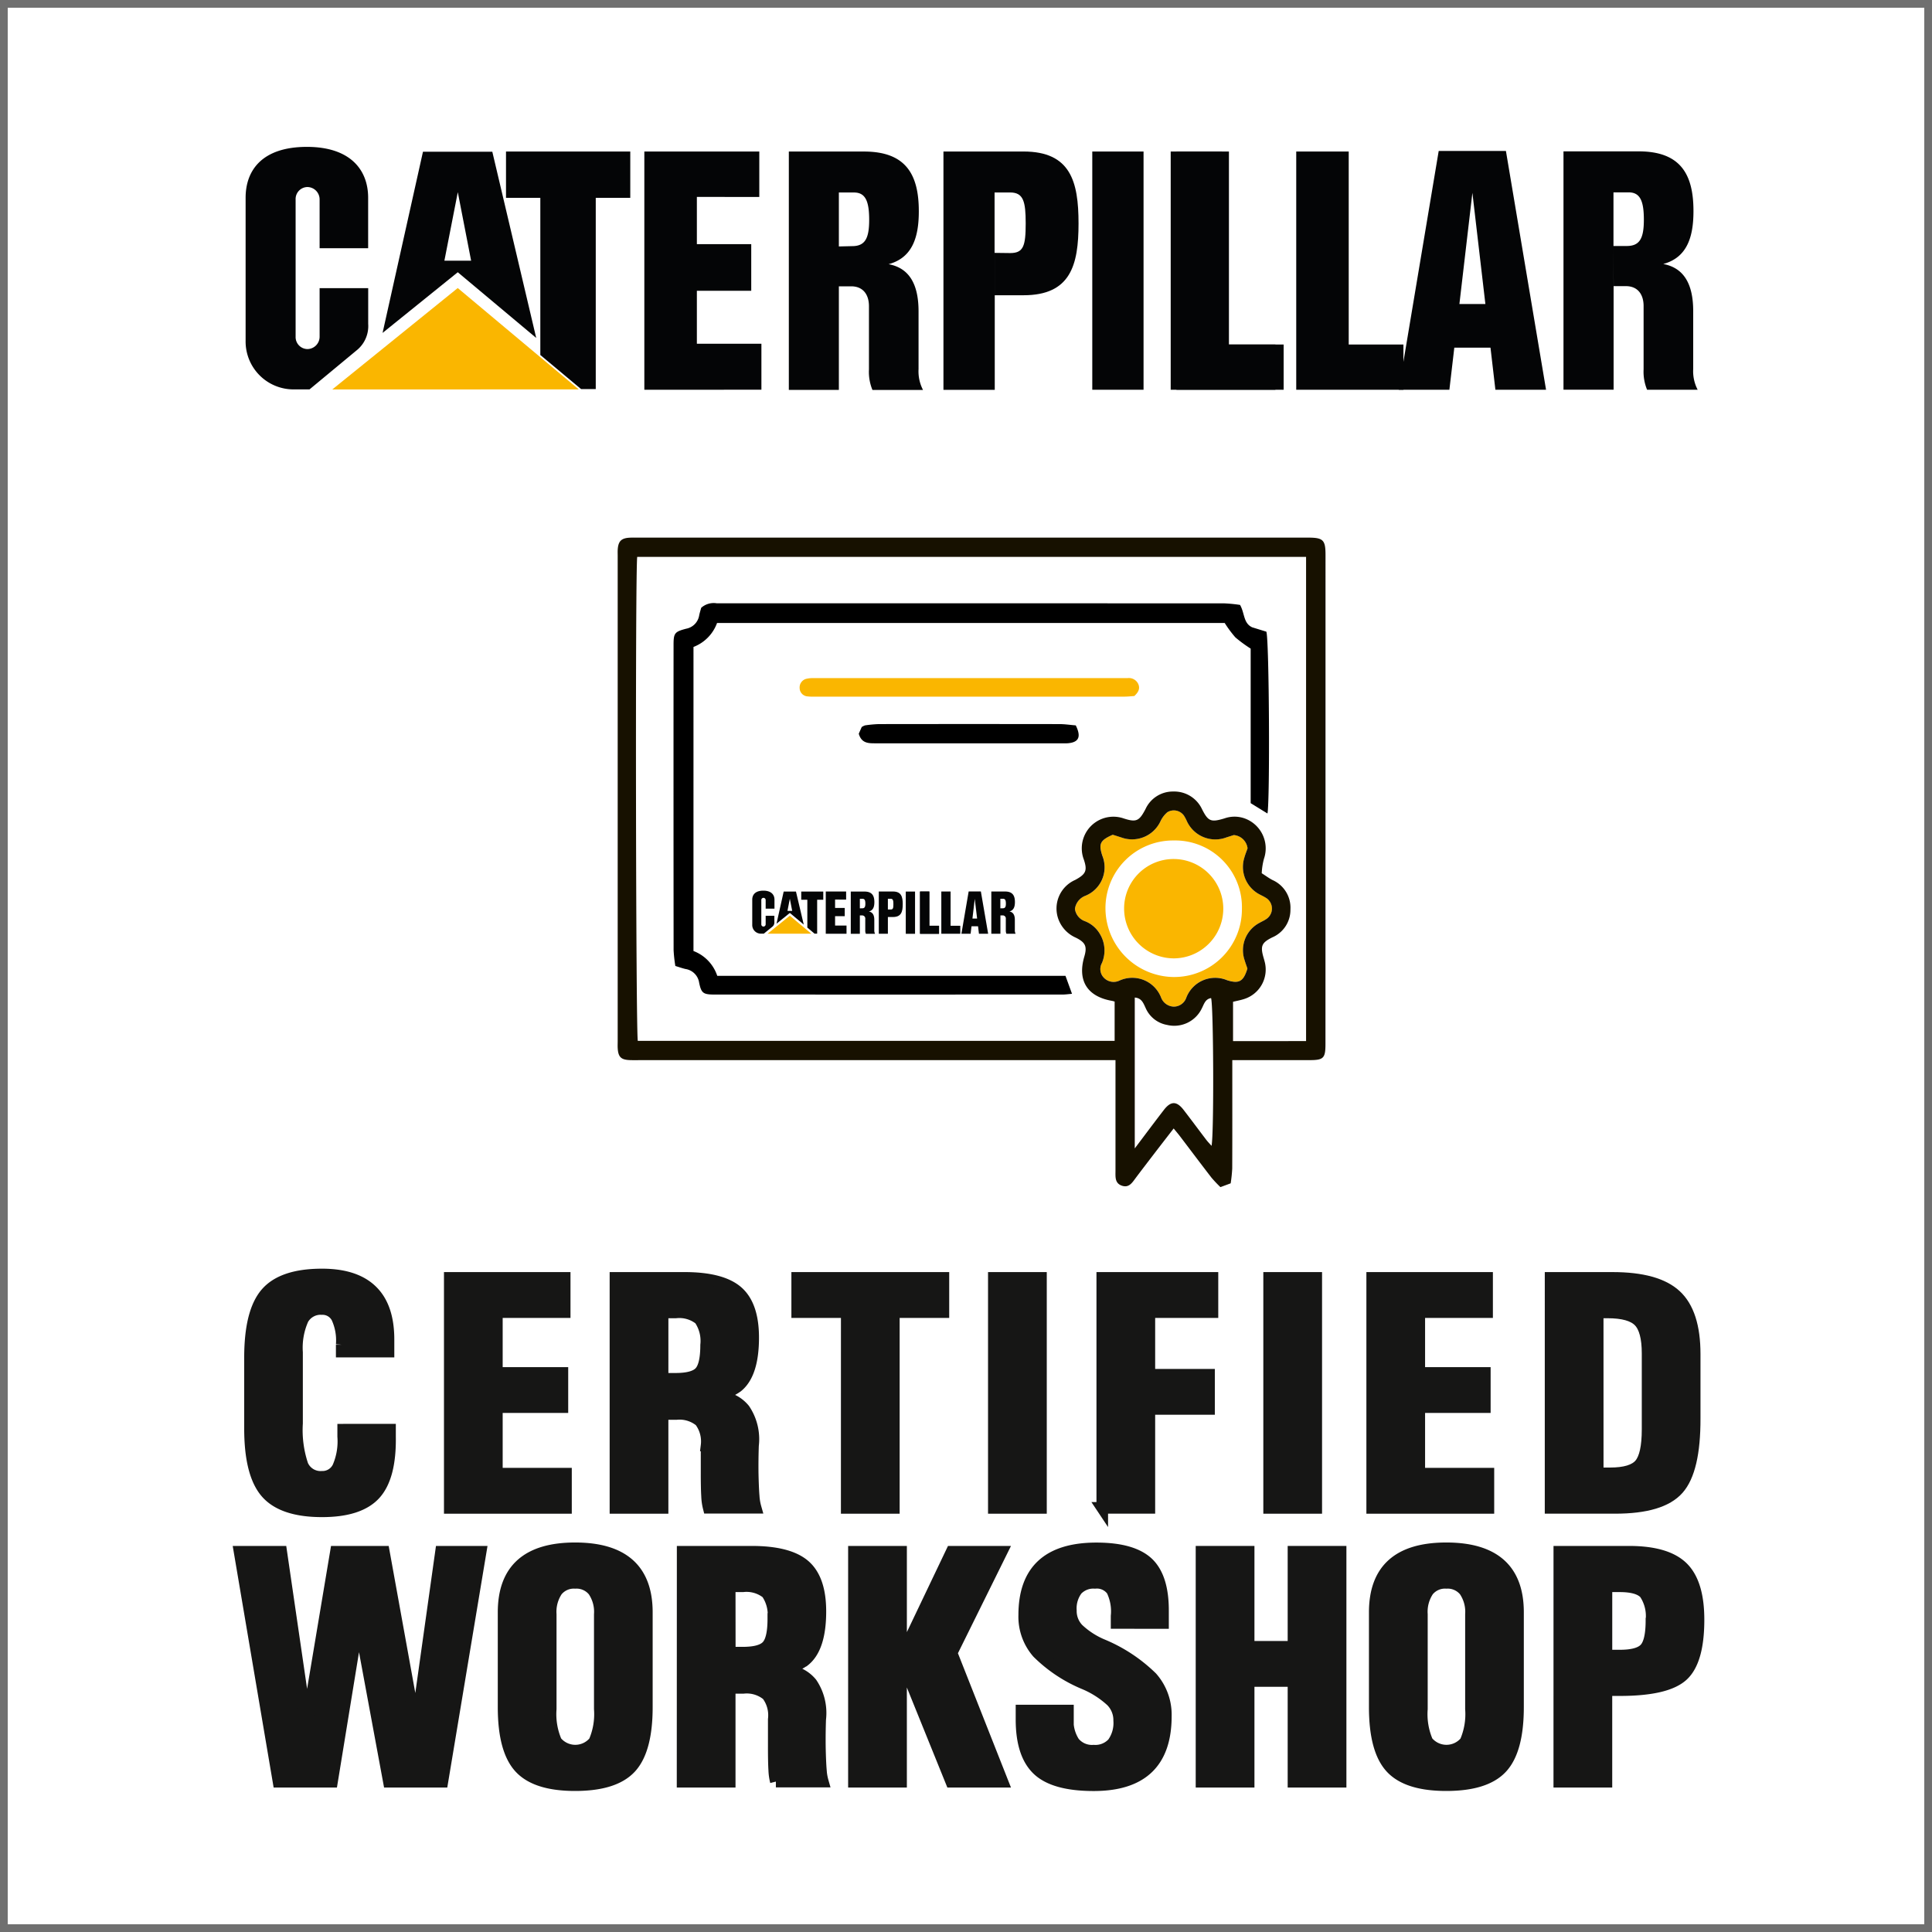 <svg xmlns="http://www.w3.org/2000/svg" width="250" height="250" viewBox="0 0 250 250"><g transform="translate(-983 -827)"><g transform="translate(983 827)" fill="#fff" stroke="#707070" stroke-width="1"><rect width="250" height="250" stroke="none"/><rect x="0.5" y="0.5" width="249" height="249" fill="none"/></g><g transform="translate(1014 846)"><g transform="translate(48.914 50.564)"><path d="M1106.247,921.066a1.962,1.962,0,0,0,1.3,1.583,3.838,3.838,0,0,1,1.91,1.621,4.133,4.133,0,0,1,.278,3.8,1.6,1.6,0,0,0,.253,1.89,1.745,1.745,0,0,0,1.984.389,4,4,0,0,1,5.414,2.154,1.822,1.822,0,0,0,1.64,1.2,1.713,1.713,0,0,0,1.64-1.179,4,4,0,0,1,5.285-2.24c1.543.481,2.115.164,2.621-1.512-.1-.307-.238-.665-.345-1.032a4,4,0,0,1,1.94-4.9c.256-.151.537-.265.781-.433a1.627,1.627,0,0,0-.069-2.839c-.215-.137-.45-.24-.675-.361a4.013,4.013,0,0,1-2.04-4.747c.124-.448.3-.881.427-1.242a1.95,1.95,0,0,0-1.79-1.72c-.292.095-.614.2-.938.3a4.052,4.052,0,0,1-5.142-2.138,5.5,5.5,0,0,0-.359-.675,1.609,1.609,0,0,0-2.148-.444,3.491,3.491,0,0,0-.9,1.191,4.056,4.056,0,0,1-5.059,2.075l-1.108-.353c-1.642.725-1.847,1.164-1.356,2.7a3.974,3.974,0,0,1-2.188,5.2A2.115,2.115,0,0,0,1106.247,921.066Z" transform="translate(-1047.065 -873.01)" fill="#fab600"/><path d="M1132.665,944.24v1.614c0,4.134.008,8.268-.009,12.4a19.333,19.333,0,0,1-.2,1.924l-1.327.492a16.665,16.665,0,0,1-1.151-1.216c-1.381-1.787-2.736-3.594-4.1-5.389-.226-.3-.473-.58-.8-.985-.894,1.157-1.721,2.222-2.542,3.293-.8,1.047-1.608,2.093-2.4,3.153-.44.594-.854,1.257-1.739.965-.953-.314-.847-1.16-.847-1.926q0-6.393,0-12.785v-1.54h-1.75q-29.853,0-59.706,0c-.469,0-.938.012-1.406-.007-1.132-.045-1.489-.409-1.553-1.566-.016-.3,0-.6,0-.895q0-31.389,0-62.775c0-.3-.016-.6.009-.895.085-1.034.479-1.411,1.543-1.468.426-.022.852-.009,1.279-.009h86.554c1.906.007,2.208.312,2.208,2.232q0,31.579-.007,63.158v.128c0,1.841-.241,2.092-2.035,2.094-2.813.006-5.625,0-8.438,0Zm9.547-2.467V879.117h-86.55c-.265,1.839-.177,61.753.077,62.629h61.7v-5.089c-.185-.049-.266-.077-.35-.091-3.2-.557-4.487-2.626-3.573-5.726.381-1.3.165-1.825-1.1-2.45a4.189,4.189,0,0,1-2.235-2.337,4.037,4.037,0,0,1,2.151-5.131c1.4-.757,1.6-1.215,1.117-2.652a4.091,4.091,0,0,1,5.186-5.3c1.622.52,1.989.323,2.8-1.22a3.889,3.889,0,0,1,3.589-2.27,3.966,3.966,0,0,1,3.719,2.278c.8,1.584,1.151,1.734,2.929,1.192a3.906,3.906,0,0,1,2.5-.022,4.124,4.124,0,0,1,2.591,5.251,8.489,8.489,0,0,0-.289,1.875c.539.343.944.647,1.388.877a3.91,3.91,0,0,1,2.325,3.792,3.871,3.871,0,0,1-2.359,3.636c-1.383.692-1.553,1.123-1.107,2.656.048.163.094.328.135.492a3.994,3.994,0,0,1-2.7,4.836c-.44.139-.9.224-1.395.346v5.088Zm-29.91-17.095a1.961,1.961,0,0,0,1.3,1.583,3.839,3.839,0,0,1,1.91,1.621,4.133,4.133,0,0,1,.278,3.8,1.6,1.6,0,0,0,.253,1.89,1.745,1.745,0,0,0,1.984.389,4,4,0,0,1,5.414,2.154,1.822,1.822,0,0,0,1.64,1.2,1.713,1.713,0,0,0,1.64-1.179A4,4,0,0,1,1132,933.9c1.543.481,2.115.164,2.621-1.512-.1-.307-.238-.665-.345-1.032a4,4,0,0,1,1.94-4.9c.256-.151.537-.265.781-.433a1.627,1.627,0,0,0-.069-2.839c-.215-.137-.45-.24-.675-.361a4.013,4.013,0,0,1-2.04-4.747c.124-.448.3-.881.427-1.242a1.95,1.95,0,0,0-1.79-1.72c-.292.095-.614.2-.938.3a4.052,4.052,0,0,1-5.142-2.138,5.518,5.518,0,0,0-.359-.675,1.609,1.609,0,0,0-2.148-.444,3.494,3.494,0,0,0-.9,1.191,4.056,4.056,0,0,1-5.059,2.075l-1.108-.353c-1.642.725-1.847,1.164-1.356,2.7a3.974,3.974,0,0,1-2.188,5.2A2.115,2.115,0,0,0,1112.3,924.677Zm7.742,11.464v19.52c1.357-1.8,2.548-3.4,3.771-4.985.9-1.163,1.654-1.159,2.549,0,.989,1.281,1.95,2.584,2.931,3.871.195.256.424.486.684.781.33-1.513.257-18.259-.061-19.118-.771.123-.915.805-1.207,1.352a3.953,3.953,0,0,1-4.479,2.12,3.728,3.728,0,0,1-2.785-2.2C1121.16,936.873,1120.936,936.2,1120.044,936.141Z" transform="translate(-1053.12 -876.621)" fill="#171100"/><path d="M1062.2,929.248a5.178,5.178,0,0,1,3.078,3.213h45.06l.845,2.327c-.49.039-.852.094-1.215.094q-22.5.007-45.005,0c-1.5,0-1.743-.159-2.03-1.538a2.1,2.1,0,0,0-1.763-1.767c-.4-.093-.8-.236-1.316-.392a18.872,18.872,0,0,1-.225-2.039q-.02-19.754-.006-39.508c0-1.535.146-1.7,1.626-2.094a2.091,2.091,0,0,0,1.687-1.706c.072-.371.192-.733.264-1a2.428,2.428,0,0,1,2-.585h10.612q27.554,0,55.107.011a19.53,19.53,0,0,1,2.009.2c.615,1.078.414,2.372,1.576,2.9l1.827.563c.374,1.079.474,21.932.143,23.526l-2.173-1.338V890.117a17.214,17.214,0,0,1-1.981-1.455,14.7,14.7,0,0,1-1.378-1.859h-65.691a5.238,5.238,0,0,1-3.049,3.1Z" transform="translate(-1052.379 -875.752)"/><path d="M1096.25,903.691h19.8a7.726,7.726,0,0,1,1.147.033,1.112,1.112,0,0,1,1,1.135,1.1,1.1,0,0,1-.862,1.126,3.853,3.853,0,0,1-1.008.1q-20.115.007-40.231,0c-.17,0-.342.01-.51-.006-.834-.079-1.339-.565-1.32-1.263.018-.652.48-1.061,1.3-1.117.382-.027.766-.011,1.15-.011Z" transform="translate(-1050.71 -873.537)" fill="#fff"/><path d="M1117.575,895.261c-.357.023-.816.08-1.276.08q-20.048.008-40.1,0a5.946,5.946,0,0,1-.892-.029,1.1,1.1,0,0,1-1.04-1.094,1.15,1.15,0,0,1,.946-1.2,3.841,3.841,0,0,1,.886-.074q20.175,0,40.351,0h.256a1.339,1.339,0,0,1,1.37.74C1118.348,894.283,1118.122,894.755,1117.575,895.261Z" transform="translate(-1050.709 -874.761)" fill="#fab600"/><path d="M1109.217,898.454c.733,1.486.382,2.173-.966,2.306-.253.025-.51.013-.767.013H1083.33c-.91,0-1.837.026-2.192-1.244l.379-.859a1.815,1.815,0,0,1,.433-.217,15.532,15.532,0,0,1,1.77-.166q11.693-.017,23.388,0C1107.819,898.288,1108.53,898.4,1109.217,898.454Z" transform="translate(-1049.927 -874.153)"/><path d="M1118.548,929.473a8.921,8.921,0,0,1-8.754-8.83,8.751,8.751,0,0,1,8.851-8.838,8.64,8.64,0,0,1,8.806,8.869A8.767,8.767,0,0,1,1118.548,929.473Zm-6.341-8.913a6.449,6.449,0,0,0,6.484,6.5,6.428,6.428,0,0,0,0-12.855A6.4,6.4,0,0,0,1112.207,920.56Z" transform="translate(-1046.661 -872.612)" fill="#fff"/><g transform="translate(17.421 45.69)"><path d="M1082.689,919.922l.31-.007c.3,0,.4-.173.4-.6s-.088-.627-.356-.627h-.355v4.528h-1.175v-5.467h1.765c.984,0,1.288.525,1.288,1.37,0,.6-.152,1.066-.709,1.213.479.087.7.452.7,1.082v1.327a.9.9,0,0,0,.1.476h-1.188a1.069,1.069,0,0,1-.081-.468v-1.454a.4.4,0,0,0-.417-.456h-.29v-.913m-11.3,2.36a.7.7,0,0,0,.245-.586v-.818H1070.5v1.11a.288.288,0,0,1-.287.287.279.279,0,0,1-.276-.287v-3.143a.278.278,0,0,1,.276-.286.287.287,0,0,1,.287.286v1.116h1.14V918.8c0-.639-.418-1.166-1.436-1.167-1.046,0-1.441.528-1.441,1.168v3.281a1.113,1.113,0,0,0,1.147,1.114h.353Zm29.487-2.37v-1.231h.358c.269,0,.357.2.357.628s-.1.6-.4.6h-.312l0,.921h.287a.4.4,0,0,1,.416.454v1.455a1.055,1.055,0,0,0,.082.467h1.187a.9.9,0,0,1-.1-.476v-1.327c0-.628-.224-.995-.7-1.081.557-.148.71-.616.71-1.214,0-.845-.3-1.37-1.288-1.37H1099.7v5.467h1.177v-2.376Zm-2.887,2.33-.12-1-.305-2.552-.3,2.552h.609l.12,1h-.85l-.116.966h-1.19l.939-5.477h1.578l.943,5.477h-1.19Zm-7.509.967v-5.465h1.2v4.428h1.255v1.037Zm-1.843,0h1.2v-5.465h-1.2Z" transform="translate(-1068.758 -917.637)" fill="#040506"/><path d="M1089.832,923.2v-5.465h1.2v4.428h1.255V923.2Zm2.748,0v-5.465h1.2v4.428h1.256V923.2Zm-4.994-3.816c0,.96-.183,1.649-1.263,1.649h-.658l0-.971.36,0c.3,0,.354-.164.354-.681,0-.5-.051-.71-.356-.71h-.357v1.387l0,.971v2.17h-1.176v-5.467h1.836c1.081,0,1.263.688,1.263,1.649m-8.755-.607v1.083h1.248v1.071h-1.248v1.214h1.48V923.2h-2.686v-5.465h2.635v1.043Zm-3.591,3.626v-3.6h-.788v-1.063h2.851V918.8h-.792v4.387h-.338Z" transform="translate(-1068.109 -917.626)" fill="#040506"/><path d="M1076.2,922.87l-2.776-2.326-2.876,2.326Z" transform="translate(-1068.554 -917.306)" fill="#fab600"/><path d="M1073,920.237l.307-1.571.305,1.571H1073l.307.266,1.8,1.507-1.007-4.272h-1.59l-.927,4.157,1.726-1.392Z" transform="translate(-1068.437 -917.625)" fill="#040506"/></g></g><g transform="translate(0.78 0)"><path d="M1084.664,842.541l1.708-.041c1.674,0,2.216-.971,2.216-3.4s-.486-3.541-1.966-3.541h-1.956V861.1h-6.474V830.259h9.719c5.423,0,7.1,2.962,7.1,7.729,0,3.379-.836,6.015-3.91,6.849,2.644.486,3.876,2.551,3.876,6.1v7.485a5.2,5.2,0,0,0,.577,2.685h-6.543a6.082,6.082,0,0,1-.452-2.639v-8.2c0-1.469-.736-2.568-2.3-2.568h-1.594v-5.154m-62.258,13.319a4.024,4.024,0,0,0,1.355-3.307V847.94h-6.288V854.2a1.6,1.6,0,0,1-1.582,1.62,1.554,1.554,0,0,1-1.522-1.62V836.471a1.552,1.552,0,0,1,1.522-1.619,1.6,1.6,0,0,1,1.582,1.619v6.3h6.281v-6.53c0-3.609-2.3-6.579-7.915-6.586-5.763,0-7.941,2.983-7.941,6.592v18.506a6.2,6.2,0,0,0,6.322,6.284h1.949ZM1184.9,842.483v-6.941h1.966c1.48,0,1.966,1.111,1.966,3.54s-.542,3.4-2.215,3.4H1184.9l.022,5.194h1.582c1.559,0,2.294,1.1,2.294,2.568v8.2a6.1,6.1,0,0,0,.451,2.639h6.544a5.187,5.187,0,0,1-.576-2.685v-7.486c0-3.546-1.233-5.611-3.877-6.1,3.073-.832,3.911-3.47,3.911-6.848,0-4.767-1.674-7.728-7.1-7.728h-9.719v30.842h6.485V847.677Zm-15.915,13.148-.66-5.641-1.681-14.391-1.681,14.394,3.362,0,.66,5.641-4.681,0-.638,5.452h-6.554l5.171-30.9h8.7l5.192,30.9h-6.555Zm-41.38,5.453v-30.83h6.633v24.977h6.916v5.853Zm-10.148,0h6.635v-30.83h-6.635Z" transform="translate(-1007.897 -829.65)" fill="#040506"/><path d="M1126.779,861.023v-30.83h6.791V855.17h7.08v5.853Zm15.5,0v-30.83h6.791V855.17h7.08v5.853Zm-28.169-21.529c0,5.415-1.029,9.3-7.126,9.3h-3.714l-.023-5.484,2.025.025c1.712,0,2-.926,2-3.841,0-2.823-.29-4-2.014-4h-2.013v7.819l.023,5.485v12.24h-6.639V830.194h10.354c6.1,0,7.126,3.887,7.126,9.3m-49.387-3.424v6.109h7.035v6.039h-7.035v6.849l8.351,0,0,5.95-15.149.006v-30.83H1072.8v5.882Zm-20.257,20.455V836.187h-4.441v-5.993h16.08v5.993h-4.466v24.748h-1.9Z" transform="translate(-1006.327 -829.589)" fill="#040506"/><path d="M1049.863,859.171,1034.2,846.052l-16.228,13.119Z" transform="translate(-1006.748 -827.781)" fill="#fab600"/><path d="M1031.808,844.315l1.734-8.862,1.723,8.862h-3.458l1.734,1.5,10.148,8.5-5.682-24.1h-8.971l-5.228,23.449,9.733-7.853Z" transform="translate(-1006.083 -829.585)" fill="#040506"/></g><g transform="translate(0 145.915)"><path d="M1026.529,984.719v.885q.083,5.232-1.941,7.457t-6.856,2.225q-5.125,0-7.224-2.415t-2.1-8.3v-9.176q0-5.927,2.1-8.342t7.224-2.415q4.451,0,6.6,2.257,2.025,2.11,2,6.265v1.456h-6.055v-.887a7.028,7.028,0,0,0-.6-3.469,2.1,2.1,0,0,0-1.952-1.151,2.63,2.63,0,0,0-2.468,1.319,9.026,9.026,0,0,0-.76,4.292V983.9a14.217,14.217,0,0,0,.707,5.4,2.542,2.542,0,0,0,2.52,1.52,2.236,2.236,0,0,0,2.1-1.3,8.385,8.385,0,0,0,.643-3.913v-.885Z" transform="translate(-1007.059 -964.637)" fill="#161615" stroke="#161615" stroke-miterlimit="10" stroke-width="1.5"/><path d="M1031.614,994.8V965.034h14.871v4.43h-8.775v7.868h8.479v4.43h-8.479v8.605h8.943v4.43Z" transform="translate(-1004.414 -964.592)" fill="#161615" stroke="#161615" stroke-miterlimit="10" stroke-width="1.5"/><path d="M1052,965.034h8.944q4.789,0,6.834,1.772t2.046,5.949q0,4.725-2.067,6.371a7.826,7.826,0,0,1-3.186,1.287h.338a4.484,4.484,0,0,1,3.765,1.635,6.885,6.885,0,0,1,1.129,4.671q-.063,1.731-.042,3.607.042,1.942.127,2.943a6.909,6.909,0,0,0,.253,1.508h-6.076a6.97,6.97,0,0,1-.21-1.477q-.064-.991-.063-2.974v-3.607a4.36,4.36,0,0,0-.844-3.152,4.179,4.179,0,0,0-3.078-.918h-1.772V994.8H1052Zm6.1,13.058h1.687q2.363,0,3.154-.875t.791-3.491a4.948,4.948,0,0,0-.833-3.333,4.223,4.223,0,0,0-3.111-.885h-1.687Z" transform="translate(-1003.361 -964.592)" fill="#161615" stroke="#161615" stroke-miterlimit="10" stroke-width="1.5"/><path d="M1080.082,969.464h-6.412v-4.43h18.921v4.43h-6.413V994.8h-6.1Z" transform="translate(-1001.514 -964.592)" fill="#161615" stroke="#161615" stroke-miterlimit="10" stroke-width="1.5"/><path d="M1096.95,965.034h6.1V994.8h-6.1Z" transform="translate(-999.349 -964.592)" fill="#161615" stroke="#161615" stroke-miterlimit="10" stroke-width="1.5"/><path d="M1109.967,994.8V965.034h14.26v4.43h-8.164v8.1h7.721v4.43h-7.721v12.8h-6.1Z" transform="translate(-998.335 -964.592)" fill="#161615" stroke="#161615" stroke-miterlimit="10" stroke-width="1.5"/><path d="M1129.707,965.034h6.1V994.8h-6.1Z" transform="translate(-996.484 -964.592)" fill="#161615" stroke="#161615" stroke-miterlimit="10" stroke-width="1.5"/><path d="M1142.763,994.8V965.034h14.87v4.43h-8.775v7.868h8.481v4.43h-8.481v8.605h8.944v4.43Z" transform="translate(-996.203 -964.592)" fill="#161615" stroke="#161615" stroke-miterlimit="10" stroke-width="1.5"/><path d="M1163.486,965.034h8.016q5.736,0,8.184,2.268t2.447,7.584v8.331q.02,6.707-2.141,9.143t-8.153,2.437h-8.354Zm6.1,25.292h1.6q2.867,0,3.86-1.17t.991-4.525V974.8q0-3.018-1.107-4.156t-4.06-1.138h-1.287Z" transform="translate(-993.841 -964.592)" fill="#161615" stroke="#161615" stroke-miterlimit="10" stroke-width="1.5"/><path d="M1012.239,1026.608l-5.042-29.763h5.391l3.3,22.614h-.007l3.786-22.614h6.2l4.158,22.971h.011l3.228-22.971h5.132l-4.957,29.763h-6.919l-3.918-21.158h.007l-3.45,21.158h-6.919Z" transform="translate(-1007.197 -960.966)" fill="#161615" stroke="#161615" stroke-miterlimit="10" stroke-width="1.5"/><path d="M1040.757,1024.819q-2.089-2.278-2.089-7.826v-12.256q0-4.156,2.31-6.223t6.95-2.068q4.64,0,6.961,2.068t2.32,6.223v12.256q0,5.548-2.089,7.826t-7.193,2.278Q1042.844,1027.1,1040.757,1024.819Zm9.661-3.374a8.952,8.952,0,0,0,.7-4.2V1004.99a4.833,4.833,0,0,0-.813-3.037,2.835,2.835,0,0,0-2.373-1.034,2.806,2.806,0,0,0-2.363,1.034,4.893,4.893,0,0,0-.8,3.037v12.256a8.938,8.938,0,0,0,.7,4.2,3.194,3.194,0,0,0,4.957,0Z" transform="translate(-1004.505 -961.012)" fill="#161615" stroke="#161615" stroke-miterlimit="10" stroke-width="1.5"/><path d="M1060.009,996.845h8.944q4.787,0,6.834,1.772t2.046,5.948q0,4.727-2.068,6.371a7.815,7.815,0,0,1-3.185,1.287h.338a4.488,4.488,0,0,1,3.765,1.635,6.883,6.883,0,0,1,1.127,4.672q-.062,1.731-.041,3.607.042,1.942.126,2.942a6.909,6.909,0,0,0,.254,1.509h-6.076a6.954,6.954,0,0,1-.212-1.477q-.063-.991-.062-2.974v-3.607a4.364,4.364,0,0,0-.844-3.154,4.186,4.186,0,0,0-3.079-.918H1066.1v12.15h-6.1Zm6.1,13.057h1.688q2.363,0,3.154-.875t.791-3.491a4.952,4.952,0,0,0-.833-3.333,4.23,4.23,0,0,0-3.111-.886H1066.1Z" transform="translate(-1002.675 -960.966)" fill="#161615" stroke="#161615" stroke-miterlimit="10" stroke-width="1.5"/><path d="M1086.537,1026.608h-6.1V996.845h6.1v13.691h.011l6.533-13.691h6.471l-6.477,13.1,6.581,16.664h-6.622l-6.507-16.072h.008Z" transform="translate(-1000.939 -960.966)" fill="#161615" stroke="#161615" stroke-miterlimit="10" stroke-width="1.5"/><path d="M1112.711,1006.108v-.887a6.214,6.214,0,0,0-.589-3.332,2.433,2.433,0,0,0-2.21-.97,2.926,2.926,0,0,0-2.336.9,4,4,0,0,0-.779,2.689,3.358,3.358,0,0,0,.928,2.383,10.45,10.45,0,0,0,3.2,2.068,20.2,20.2,0,0,1,6.342,4.2,7.289,7.289,0,0,1,1.818,5.021q0,4.473-2.329,6.7t-7.01,2.225q-5.1,0-7.22-1.993t-2.12-6.508v-1.161h6.012v.887a5.055,5.055,0,0,0,.79,3.227,3,3,0,0,0,2.534,1.075,3.07,3.07,0,0,0,2.483-.97,4.454,4.454,0,0,0,.821-2.932,3.518,3.518,0,0,0-1-2.51,12.024,12.024,0,0,0-3.48-2.236,18.786,18.786,0,0,1-6.072-4.029,7.08,7.08,0,0,1-1.736-4.872q0-4.324,2.33-6.475t7.009-2.152q4.806,0,6.788,2,1.857,1.9,1.835,6.117l0,.654v.887Z" transform="translate(-999.225 -961.012)" fill="#161615" stroke="#161615" stroke-miterlimit="10" stroke-width="1.5"/><path d="M1121.853,996.845h6.1v12.3h5.8v-12.3h6.1v29.763h-6.1v-13.036h-5.8v13.036h-6.1Z" transform="translate(-997.378 -960.966)" fill="#161615" stroke="#161615" stroke-miterlimit="10" stroke-width="1.5"/><path d="M1145.15,1024.819q-2.089-2.278-2.089-7.826v-12.256q0-4.156,2.31-6.223t6.95-2.068q4.639,0,6.961,2.068t2.319,6.223v12.256q0,5.548-2.088,7.826t-7.193,2.278Q1147.237,1027.1,1145.15,1024.819Zm9.66-3.374a8.952,8.952,0,0,0,.7-4.2V1004.99a4.841,4.841,0,0,0-.812-3.037,2.835,2.835,0,0,0-2.373-1.034,2.8,2.8,0,0,0-2.363,1.034,4.884,4.884,0,0,0-.8,3.037v12.256a8.938,8.938,0,0,0,.7,4.2,3.194,3.194,0,0,0,4.957,0Z" transform="translate(-996.169 -961.012)" fill="#161615" stroke="#161615" stroke-miterlimit="10" stroke-width="1.5"/><path d="M1164.5,996.845h9.029q4.851,0,6.919,2.025t2.066,6.771q0,5.379-2.088,7.246t-8.1,1.867h-1.729v11.854h-6.1Zm6.1,13.437h1.729q2.446,0,3.27-.907t.823-3.649a5.253,5.253,0,0,0-.854-3.481q-.854-.927-3.238-.928h-1.729Z" transform="translate(-993.726 -960.966)" fill="#161615" stroke="#161615" stroke-miterlimit="10" stroke-width="1.5"/></g></g></g></svg>